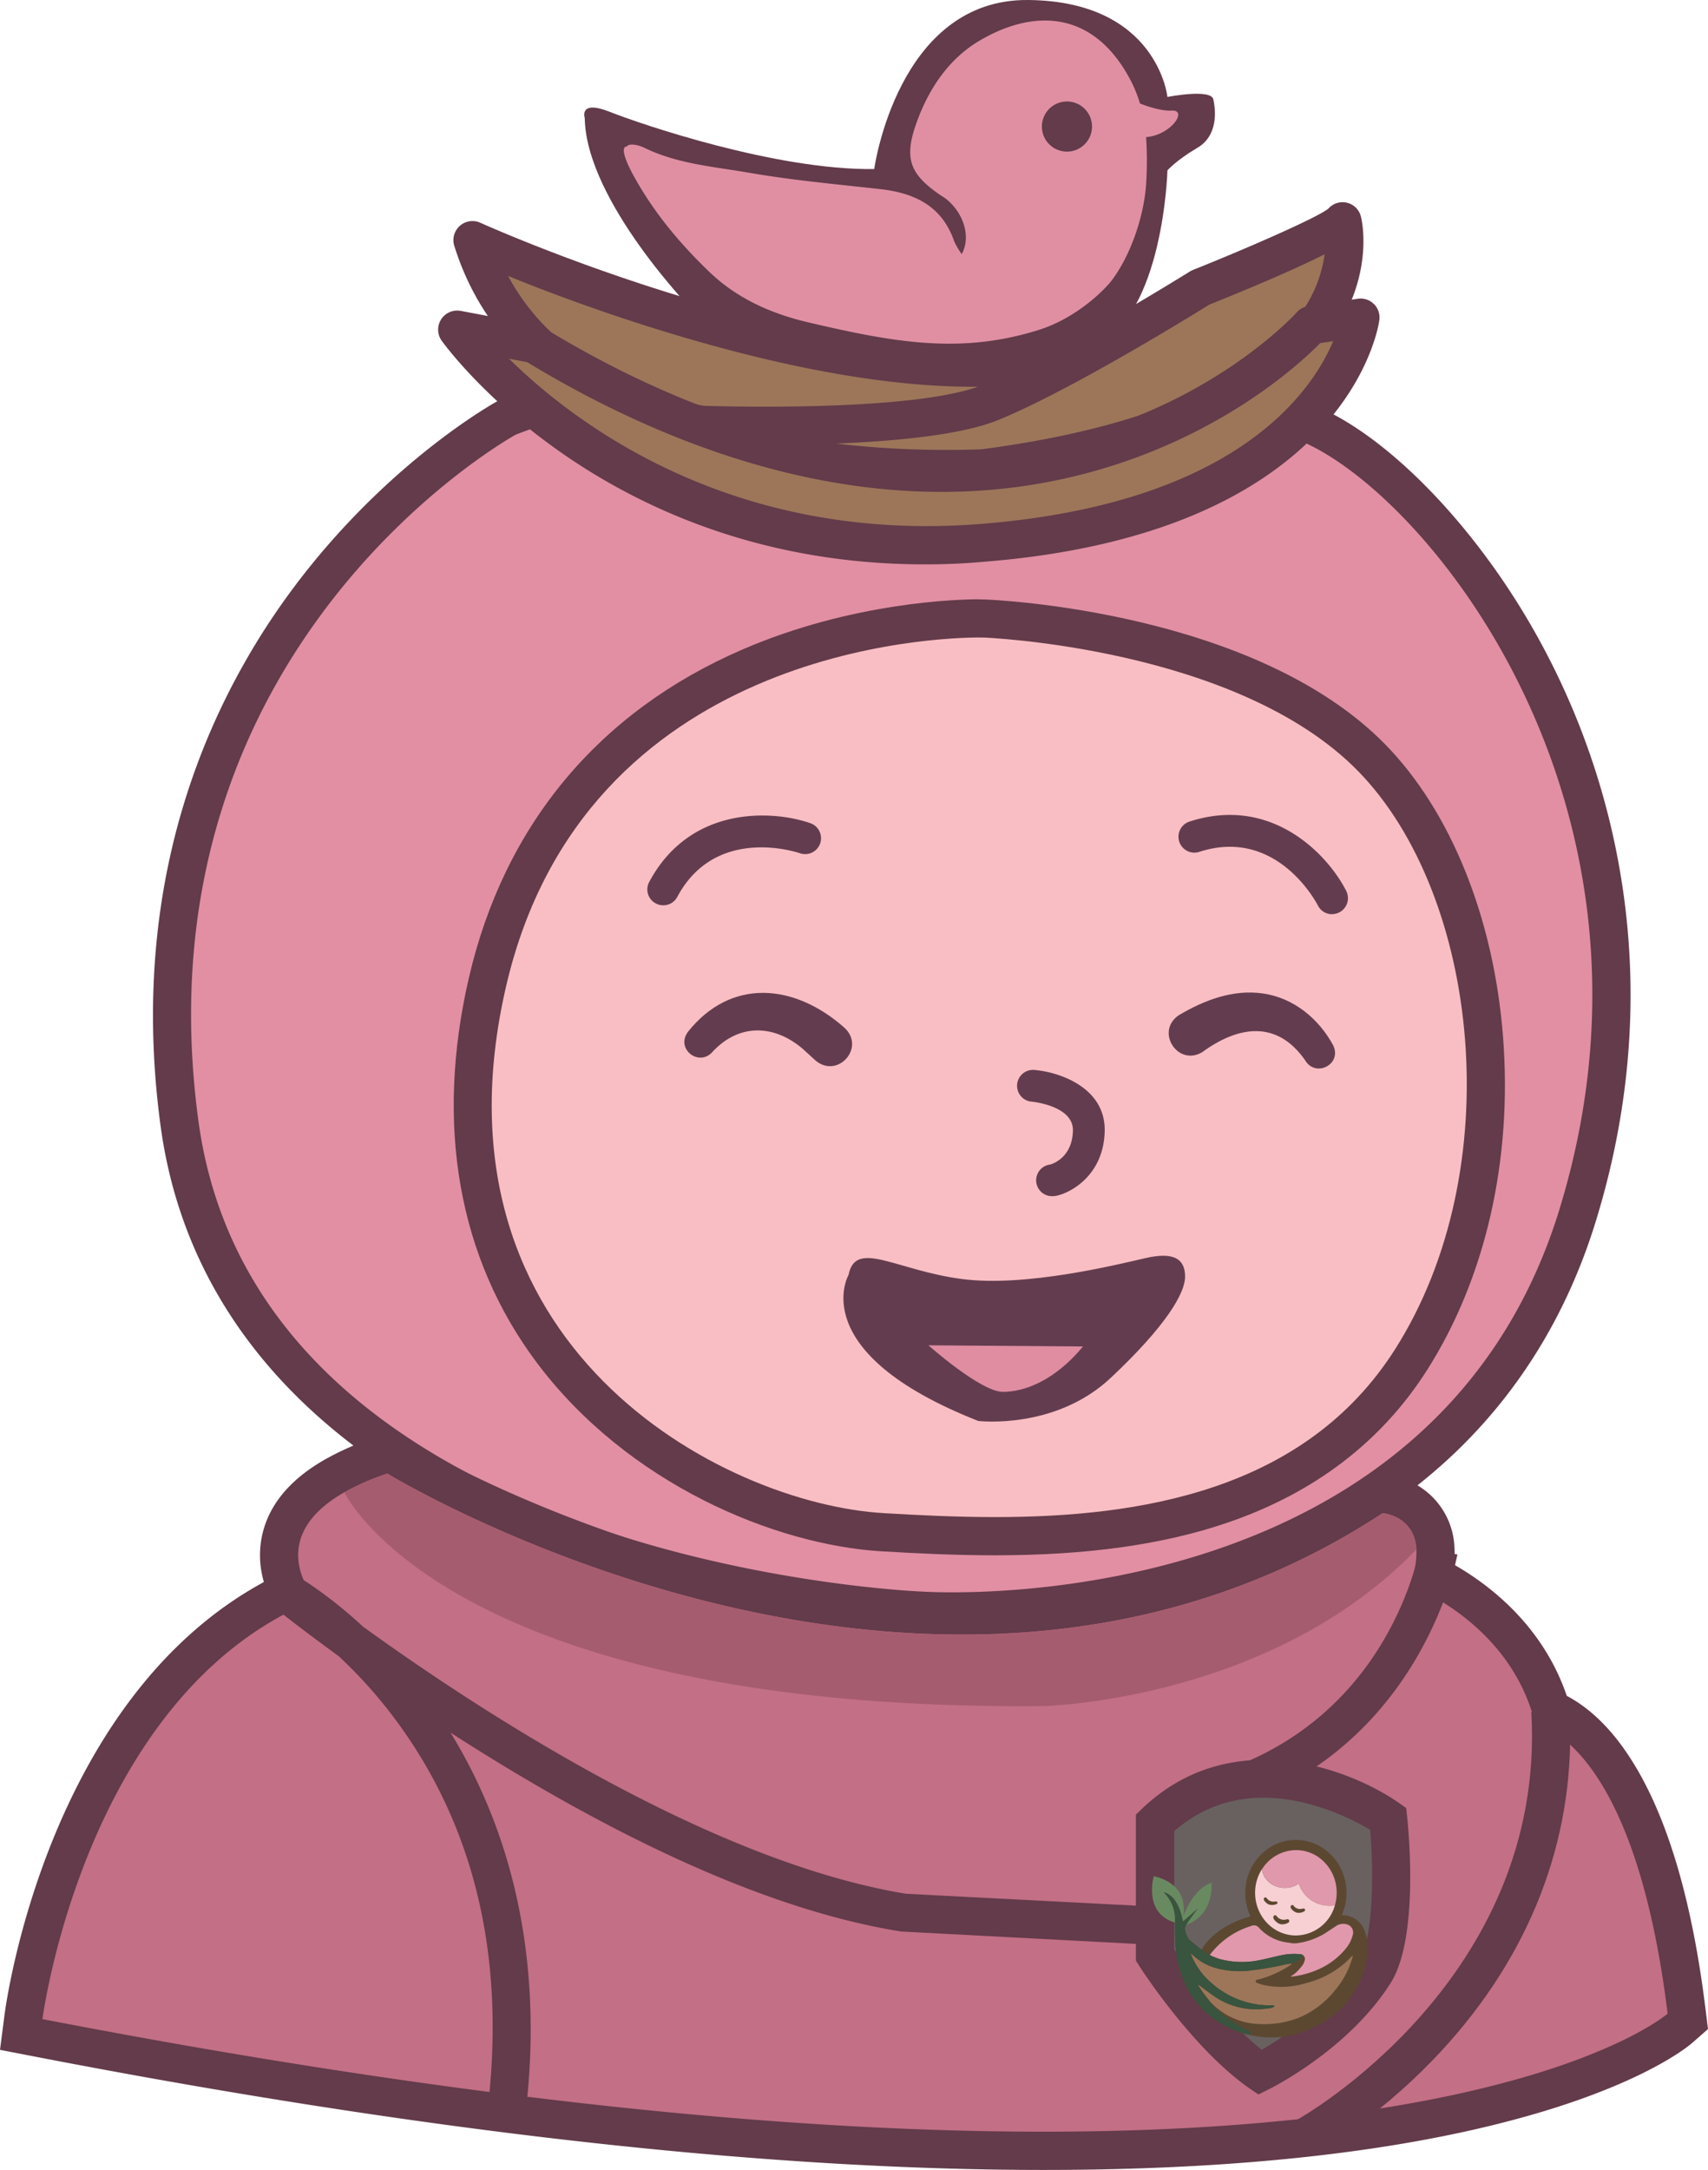 <svg xmlns="http://www.w3.org/2000/svg" viewBox="0 0 541.56 687.76"><defs><style>.cls-1{fill:#633b4a;}.cls-2{fill:#e28fa3;}.cls-3{fill:#f9bec3;}.cls-4{fill:#c36f86;}.cls-5{fill:#696160;}.cls-6{fill:#9d765a;}.cls-7{fill:#e08fa3;}.cls-8{fill:#a65c6f;}.cls-9{fill:#633d4f;}.cls-10{fill:#e08da1;}.cls-11{fill:#5c4831;}.cls-12{fill:#e198ac;}.cls-13{fill:#f7d0d3;}.cls-14{fill:#e098ac;}.cls-15{fill:#698a60;}.cls-16{fill:#39543f;}</style></defs><g id="Layer_2" data-name="Layer 2"><g id="Layer_1-2" data-name="Layer 1"><path class="cls-1" d="M220.07,98.88S185.8,63.82,185.41,37.43c0,0-2-5.91,7.88-2S246.07,54,277.19,53.58c0,0,7.42-54,48.85-53.58,41,.4,44.12,30.73,44.12,30.73S384,28,384.73,31.52s1.58,11.42-5.12,15.36S370.16,54,370.16,54s-1.18,46.09-23.24,55.94S259.47,114.63,220.07,98.88Z"/><path class="cls-2" d="M301.91,510.79c-6.07,0-9.61-.24-9.76-.25-2-.08-54-2.24-109.31-22C108.56,462,65,416.16,56.9,355.93,46.11,275.86,74.83,219.38,100.82,186.1c28.15-36,58.53-52.94,59.81-53.64l.36-.2.37-.14c34.24-13.21,72.81-19.91,114.64-19.91,42.71,0,87.76,6.82,133.91,20.28,19,5.56,50.18,31.26,73.51,74.54,29.4,54.56,35.35,117.86,16.77,178.25-15.4,50.05-48.93,86-99.67,106.82-39.6,16.26-78.77,18.69-98.6,18.69Z"/><path class="cls-1" d="M276,118.26c58.15,0,108.38,13.09,132.21,20,38.55,11.24,126.88,113,86.2,245.2-34.78,113-157.55,121.23-192.49,121.23-5.95,0-9.35-.23-9.35-.23S82,496.57,62.89,355.13c-20.34-151,100.65-217.37,100.65-217.37,37.62-14.51,76.55-19.5,112.46-19.5m0-12.1c-42.58,0-81.88,6.83-116.81,20.31l-.76.29-.71.39c-1.32.73-32.76,18.22-61.67,55.23-26.71,34.19-56.22,92.2-45.15,174.36,8.43,62.61,53.36,110.16,129.91,137.51,55.12,19.69,107.15,22.17,111.13,22.34.9,0,4.45.25,10,.25,20.27,0,60.34-2.49,100.9-19.14,23.51-9.65,43.78-22.76,60.24-38.94,19.84-19.52,34.28-43.64,42.91-71.7,10.38-33.7,13.44-67.8,9.11-101.34a234.75,234.75,0,0,0-26.33-81.56c-20.7-38.41-52.42-70.27-77.15-77.48-46.69-13.62-92.31-20.52-135.6-20.52Z"/><path class="cls-3" d="M315.49,486.9c-12.63,0-24.6-.61-35.66-1.26-32.22-1.92-77.15-20.43-104.87-57.48-23.69-31.68-30.75-72.06-20.41-116.79C180.46,199.24,297.32,196,310.56,196c.89,0,1.35,0,1.35,0,3.45.13,83.34,3.58,123,44.18C477.39,283.59,483.33,374.52,447.4,431c-31.9,50.13-90.56,55.93-131.91,55.93Z"/><path class="cls-1" d="M310.56,202.06h1.19s80.4,3,118.88,42.36,48,126.23,11.67,183.29c-28.57,44.89-80.94,53.13-126.82,53.13-12.44,0-24.41-.61-35.29-1.25-51-3-146.11-52.74-119.75-166.87,24.87-107.6,137.35-110.67,150.12-110.67m0-12.11c-6.41,0-40.21.77-75.33,16-45.46,19.69-75.4,55.67-86.58,104.07-10.75,46.52-3.32,88.63,21.47,121.77,28.88,38.61,75.73,57.9,109.35,59.9,11.15.66,23.23,1.27,36,1.27,29.28,0,53.43-3.39,73.83-10.38,27.52-9.42,48.78-25.69,63.2-48.35,18.57-29.19,27.12-66.74,24.06-105.74C473.63,290.91,460,257.19,439.28,236c-41.37-42.3-123.6-45.87-127.08-46h-.12s-.52,0-1.52,0Z"/><path class="cls-4" d="M330.77,681.71c-88.41,0-195.56-12-318.45-35.79l-5.59-1.08.73-5.64a239.92,239.92,0,0,1,14.43-52.48c14.91-37.41,37.2-65,64.5-79.88L91,503.72a25.19,25.19,0,0,1-2.11-15c1.49-8.26,7.31-15.33,17.3-21a82.78,82.78,0,0,1,14.74-6.43l2.67-.9L126,461.9c.82.5,83.29,50.13,179,50.13,48.44,0,92.22-12.61,130.11-37.49l1.73-1.14,2.06.16a17.74,17.74,0,0,1,16.28,17.15,30.2,30.2,0,0,1-.79,8.44c9.68,4.83,30,17.63,37.43,42.62,10,4.05,33.82,21.41,43,95.73l.4,3.18-2.41,2.11C530.93,644.38,486.56,681.71,330.77,681.71Z"/><path class="cls-1" d="M122.83,467.07s83.5,51,182.14,51c43.49,0,89.92-9.91,133.43-38.48,0,0,10.07.78,10.71,11.47a28.88,28.88,0,0,1-2.05,11.44s32,11.66,39.76,44.08c0,0,31.13,3.9,41.94,91.65,0,0-42.68,37.41-198,37.41-76,0-179.06-9-317.3-35.68,0,0,12.1-93.38,76.07-128l9.52-6.47S83.89,487.38,109.15,473a75.45,75.45,0,0,1,13.68-5.95m1.49-13.26L119,455.59a89.54,89.54,0,0,0-15.85,6.93C91.55,469.1,84.73,477.58,82.9,487.7a30,30,0,0,0,.76,13.68l-.43.29C15.08,539,2,634.37,1.46,638.42L0,649.7l11.17,2.16c123.27,23.82,230.8,35.9,319.6,35.9,65.63,0,119.74-6.48,160.83-19.25,31.62-9.84,43.85-20,45.14-21.17l4.82-4.22-.79-6.36c-4.75-38.56-14-67-27.42-84.61-6-7.88-12-12.24-16.57-14.65C489.15,515.07,472,502.15,461,495.89a33.64,33.64,0,0,0,.16-5.55,23.94,23.94,0,0,0-21.86-22.81l-4.12-.32-3.46,2.27C394.87,493.7,352.21,506,305,506c-93.89,0-175-48.75-175.84-49.25l-4.81-2.92Z"/><path class="cls-1" d="M166.45,671.42l-12-1.5c6.05-48.2-3.48-89.87-28.3-123.86a149.56,149.56,0,0,0-18.74-21.12C94,515.19,85.88,508.62,85.73,508.5l6.69-10c.61.33,10.35,5.66,22.7,17.08C151,541.5,224.73,590,287.31,600.23l74.89,3.87-.62,12.09-75.87-4c-37.55-6-82.65-25.36-134-57.41q-4.55-2.84-8.86-5.62C158.93,575.3,173.46,615.51,166.45,671.42Z"/><path class="cls-1" d="M417.09,682.47l-5.79-10.63c.79-.43,79.13-44.31,74.24-129.21l12.08-.7c2.22,38.4-11,74.89-38.26,105.53C438.9,670.46,418,682,417.09,682.47Z"/><path class="cls-1" d="M379.27,576.2l-2.65-11.81c62.5-14,73.12-71.28,73.54-73.71l11.94,2C462,493.38,449.86,560.36,379.27,576.2Z"/><path class="cls-5" d="M440.14,576.43s-41.94-29.4-73.93,1.3v41.93s16,25.07,33.29,37.18c0,0,23.69-11.64,36.31-31.56C444,612.31,440.14,576.43,440.14,576.43Z"/><path class="cls-1" d="M399,663.84,396,661.79C378,649.15,361.79,624,361.11,622.91l-.95-1.49V575.14l1.86-1.78c28.15-27,65.68-13,81.59-1.89l2.25,1.58.29,2.73c.42,3.88,3.86,38.4-5.22,52.74-13.38,21.12-37.73,33.24-38.76,33.75Zm-26.69-46c3.34,5,15.05,21.73,27.74,31.82,6.58-3.78,21.8-13.58,30.69-27.62,4.79-7.56,4.85-28.65,3.7-42.08a77.37,77.37,0,0,0-21-8.59c-16-3.8-29.87-.76-41.13,9Z"/><path class="cls-6" d="M149.81,76.12s114.6,52.16,186.92,37.94c0,0-22.92,26.47-94.84,22.92C241.89,137,168.78,136.58,149.81,76.12Z"/><path class="cls-1" d="M254.86,143.36q-6.31,0-13.18-.34c-4.19-.09-78.05-2.65-97.64-65.09a6.05,6.05,0,0,1,8.28-7.32c1.13.52,113.68,51.2,183.24,37.51a6.05,6.05,0,0,1,5.74,9.9C340.35,119.12,318.59,143.35,254.86,143.36ZM161.11,87.48c8.76,16.3,23.37,28.36,43.62,35.94a121.77,121.77,0,0,0,37.2,7.5h.26c33.29,1.65,55.32-3.42,68.43-8.34-26.76.27-58.94-5.23-96.2-16.37C192.14,99.57,173.15,92.37,161.11,87.48Z"/><path class="cls-6" d="M380.59,91.14s41.49-16.6,45.05-21c0,0,15.81,61.25-113.81,78.25,0,0-60.06,3.16-90.89-13.84,0,0,69.16,2.77,93.26-7.11S380.59,91.14,380.59,91.14Z"/><path class="cls-1" d="M300,154.74c-19.61,0-58.38-1.8-82-14.84a6,6,0,0,1,3.17-11.34c.67,0,68.11,2.6,90.72-6.67,23.34-9.57,65-35.62,65.47-35.88a5.79,5.79,0,0,1,1-.49c18.15-7.26,39.55-16.69,42.82-19.39a6,6,0,0,1,10.34,2.55c.18.71,4.36,17.68-8.56,36.8-16.95,25.11-54.07,41.58-110.32,49l-.47,0C311.49,154.51,307,154.74,300,154.74Zm-34.9-14.15a304.23,304.23,0,0,0,46.15,1.81c65-8.56,91-28.28,101.37-43.33A41.34,41.34,0,0,0,420,80.59c-9.6,4.87-24,10.91-36.62,16-4.93,3.06-43.62,27-66.84,36.53C305,137.82,284.32,139.82,265.14,140.59ZM421.08,66.22l-.13.14Z"/><path class="cls-6" d="M145,104.44s54.79,76.43,166.21,67.68,120.17-71.37,120.17-71.37l-15.66,2.31s-90.24,101.29-246.31,6Z"/><path class="cls-1" d="M293.32,178.88C192.11,178.88,142.24,111,140.05,108a6.05,6.05,0,0,1,6-9.47l24.4,4.6a6.22,6.22,0,0,1,2,.79C234.8,141.9,295.9,153,349.23,136c40-12.76,61.73-36.75,61.94-37a6.1,6.1,0,0,1,3.64-2l15.66-2.3a6,6,0,0,1,6.87,6.82c-.38,2.76-10.74,67.54-125.69,76.56C305.37,178.65,299.25,178.88,293.32,178.88ZM161.39,113.69c21,20.68,70.87,58.56,149.32,52.39,81-6.35,105.14-41.66,112-57.94l-4.1.6c-5.94,6.05-28.35,26.9-65.75,38.81-71.22,22.71-140.14-5.12-185.73-32.77Z"/><path class="cls-7" d="M371.51,35.05c-3.08.17-7.13-1.11-10.06-2.25a41.21,41.21,0,0,0-3.26-7.9c-11.95-22.13-31-21.82-47.62-12-9.83,5.8-16.25,15.44-20.09,26.36s-2,15.9,7.45,22.42c.66.45,1.37.84,2,1.34,5.69,4.5,8,12.17,5,17.52a24.38,24.38,0,0,1-2.36-4C298.7,65.24,289.94,61.15,279,59.93c-13.84-1.54-27.74-2.8-41.44-5.17-11.16-1.94-22.62-2.76-33.18-7.88-3.25-1.57-5.48-1.08-5.52-.48-2.57,0,.16,5.74,1.42,8.14,6.37,12,14.9,22.29,24.68,31.68,8.87,8.5,19.74,13.23,31.23,15.93,27.4,6.43,48.42,10.2,73.21,2.41,11.75-3.7,20.81-12.54,23.34-16,6.16-8.39,10.32-21.14,10.73-31.46a112.91,112.91,0,0,0-.08-13.65C371.32,42.87,376.75,34.76,371.51,35.05Z"/><circle class="cls-1" cx="338.3" cy="40.11" r="7.95"/><path class="cls-8" d="M449.11,491.07c-46.38,48.16-118.39,49.69-118.39,49.69C141.87,542.36,109.19,473,109.19,473l0,0a75.45,75.45,0,0,1,13.68-5.95S296.18,573,438.4,479.6C438.4,479.6,448.47,480.38,449.11,491.07Z"/><path class="cls-9" d="M210.3,286.94a4.94,4.94,0,0,1-2.37-.6,5,5,0,0,1-2.07-6.82c13-24.3,39.09-22.79,51.08-18.61a5,5,0,0,1-3.31,9.53c-1.13-.39-26.76-8.85-38.88,13.83A5,5,0,0,1,210.3,286.94Z"/><path class="cls-9" d="M422.37,289.76a5,5,0,0,1-4.5-2.76c-.55-1.07-13.17-24.92-37.61-17a5,5,0,0,1-3.11-9.6c26.21-8.5,44,10.68,49.71,22a5.05,5.05,0,0,1-4.49,7.33Z"/><path class="cls-9" d="M413.78,336c-8.92-12.75-21.11-10.88-32.52-2.56-7.79,4.76-15.08-6.51-7.51-11.66,8.06-4.77,17.2-8.31,26.84-6.88s17.59,8,22.13,16.43c2.88,6-5.61,10.39-8.94,4.67Z"/><path class="cls-9" d="M218,327.19c13.77-17.39,33.81-15.37,49.43-1.73,7.62,6.45-2.27,17.21-9.39,10.17l-3.73-3.39c-9.1-7.6-20-7.78-28.26,1-4.25,5.11-11.88-.68-8-6.08Z"/><path class="cls-9" d="M334.16,379.1a5,5,0,0,1-1.18-10c.66-.18,7-2.14,7.21-10.72.22-7.95-12.95-9.2-13.08-9.21a5,5,0,0,1,.83-10.05c7.9.64,22.73,5.56,22.33,19.55-.38,13.25-9.92,19-14.92,20.24A5.37,5.37,0,0,1,334.16,379.1Z"/><path class="cls-9" d="M305.05,405.39c-20.94-2.71-33.75-12.73-36-1.3,0,0-14.18,24.53,41.12,46.28,0,0,24.33,2.94,42-13.64s23.59-26.92,23.59-32.08-2.94-8.11-12.53-5.9S325,408,305.05,405.39Z"/><path class="cls-10" d="M343.38,426.77l-49-.37s16.59,14.75,23.6,14.75S334.54,437.46,343.38,426.77Z"/><path class="cls-11" d="M425.45,607a17.35,17.35,0,0,0,1.49-7.05c0-9.27-7.19-16.79-16.05-16.79s-16.05,7.52-16.05,16.79a17.37,17.37,0,0,0,1.66,7.44C384.3,610.77,381,618,381,618l-8.32-6.71c-1.39,22.9,15.72,36.54,34.92,34.23,18.81-3.93,26.06-17.73,26-28.45C433.48,607.22,426.56,607,425.45,607Z"/><path class="cls-6" d="M380,629.07c1.88,1.37,3.69,2.82,5.63,4.08a23.3,23.3,0,0,0,15.3,3.57c.78-.08,1.56-.17,2.33-.32a3,3,0,0,0,.84-.48l-.08-.22a5.56,5.56,0,0,0-.7-.08,27.93,27.93,0,0,1-19.25-7.13,22.75,22.75,0,0,1-6.56-9.37l.05,0c.28.25.57.49.85.75a17.88,17.88,0,0,0,7.75,4.09,28.55,28.55,0,0,0,10.05.64,105.31,105.31,0,0,0,11.58-2c.46-.1.93-.14,1.4-.21a3.81,3.81,0,0,1,.43,0,6.85,6.85,0,0,1-.59.52,33.77,33.77,0,0,1-9.62,4.38,5.83,5.83,0,0,0-.85.19c-.19.07-.45.26-.45.4a.75.75,0,0,0,.35.57,21.17,21.17,0,0,0,2.57.79,27,27,0,0,0,13.16-.71,29.68,29.68,0,0,0,11.94-6.09c1-.84,1.84-1.77,2.82-2.71a5.8,5.8,0,0,1-.11.57,27.08,27.08,0,0,1-5.8,10.82A28.69,28.69,0,0,1,412,639.44a29.84,29.84,0,0,1-12.1,2.1,22.21,22.21,0,0,1-15.73-6.63,52.53,52.53,0,0,1-4.08-5.36,1.58,1.58,0,0,1-.15-.38Z"/><path class="cls-12" d="M383.59,619.63a25.77,25.77,0,0,1,13.07-9.17,2.06,2.06,0,0,1,2.58.61,14.7,14.7,0,0,0,9.42,4.66,8.06,8.06,0,0,0,2.11.22,22.46,22.46,0,0,0,9.13-3.05c1.21-.78,2.42-1.58,3.62-2.37a4,4,0,0,1,3.4-.63,2.65,2.65,0,0,1,2,3.38,11,11,0,0,1-2.4,4.56,23.51,23.51,0,0,1-9.66,6.83,27.83,27.83,0,0,1-7.73,1.85,14.79,14.79,0,0,0,1.78-1.3,21.5,21.5,0,0,0,2.07-2.3,4.35,4.35,0,0,0,.64-1.4,1.51,1.51,0,0,0-1.31-2.14,20,20,0,0,0-4.7.1c-2.65.45-5.26,1.21-7.9,1.72a27.06,27.06,0,0,1-13.11-.33c-.68-.21-1.35-.49-2-.75C384.25,620,384,619.82,383.59,619.63Z"/><path class="cls-13" d="M423.25,603.91a13,13,0,0,1-12.36,9.54c-7.14,0-12.93-6.06-12.93-13.53a13.87,13.87,0,0,1,2.2-7.55c.29,3.36,3.41,6,7.23,6a7.72,7.72,0,0,0,4.44-1.38,10.08,10.08,0,0,0,9.8,7A10.84,10.84,0,0,0,423.25,603.91Z"/><path class="cls-11" d="M405.06,603.05c-.12-.65-1-.25-1.39-.34a2.46,2.46,0,0,1-2-1.06.56.56,0,0,0-.68-.23c-1,.61.83,2.15,1.53,2.27a3.5,3.5,0,0,0,2.26-.21A.44.44,0,0,0,405.06,603.05Z"/><path class="cls-11" d="M413.8,605.29c-.19-.72-1-.19-1.45-.24a2.51,2.51,0,0,1-2.16-1,.54.54,0,0,0-.72-.18c-1,.78,1.09,2.31,1.82,2.37a3.38,3.38,0,0,0,2.29-.46A.48.48,0,0,0,413.8,605.29Z"/><path class="cls-11" d="M407.18,608.47a2.75,2.75,0,0,1-2.37-1.15.59.59,0,0,0-.79-.21c-1.1.89,1.21,2.68,2,2.75a3.48,3.48,0,0,0,2.52-.52.58.58,0,0,0,.24-.59C408.57,607.92,407.68,608.53,407.18,608.47Z"/><path class="cls-14" d="M423.82,599.92a14.15,14.15,0,0,1-.57,4,10.84,10.84,0,0,1-1.62.12A10.11,10.11,0,0,1,412,597.5a.4.4,0,0,0-.58-.22,7.83,7.83,0,0,1-4,1.1c-3.82,0-6.94-2.65-7.23-6a12.86,12.86,0,0,1,8.49-5.77,11.89,11.89,0,0,1,2.24-.21l.49,0a12.09,12.09,0,0,1,3.77.74,12,12,0,0,1,2.78,1.42A13.69,13.69,0,0,1,423.82,599.92Z"/><path class="cls-15" d="M374.62,609.77s4.58-11.93-8.79-15.13c0,0-3.83,13.12,8.54,15.13Z"/><path class="cls-15" d="M374.62,610.47s9.85-1.38,9.54-13.69c0,0-5.78,1.13-9.36,11.74Z"/><path class="cls-16" d="M413,619.61a1.58,1.58,0,0,0-.75-.23,20,20,0,0,0-4.7.1c-2.65.45-5.26,1.21-7.9,1.72a27.06,27.06,0,0,1-13.11-.33c-.68-.21-1.35-.49-2-.75-.31-.13-.6-.3-1-.49C382.51,619,381,618,381,618l-3.25-2.62.06,0c-1.21-.61-1.95-2.78-2.09-4.29-.08-.8,4.19-6.29,4.19-6.29L375.09,609c-1.66-9-6.15-9.22-6.15-9.22a12,12,0,0,1,3.62,9.08c-.08,2.72,0,5.28.15,7.36l-.06,0c.07,1.12.18,2.21.34,3.27s.2,1.68.2,1.68l.07-.13c2.46,12.66,11.36,21.17,22.53,23.81a.6.6,0,0,0,.38-1.14c-11.52-5.23-14.92-12.61-16.11-14.2a1.58,1.58,0,0,1-.15-.38l.1-.1c1.88,1.37,3.69,2.82,5.63,4.08a23.3,23.3,0,0,0,15.3,3.57c.78-.08,1.56-.17,2.33-.32a3,3,0,0,0,.84-.48l-.08-.22a5.56,5.56,0,0,0-.7-.08,27.93,27.93,0,0,1-19.25-7.13,22.75,22.75,0,0,1-6.56-9.37l.05,0c.28.25.57.49.85.75a17.88,17.88,0,0,0,7.75,4.09,28.55,28.55,0,0,0,10.05.64,105.31,105.31,0,0,0,11.58-2c.46-.1.93-.14,1.4-.21a3.81,3.81,0,0,1,.43,0C412.45,621.09,413.25,620.21,413,619.61Z"/></g></g></svg>